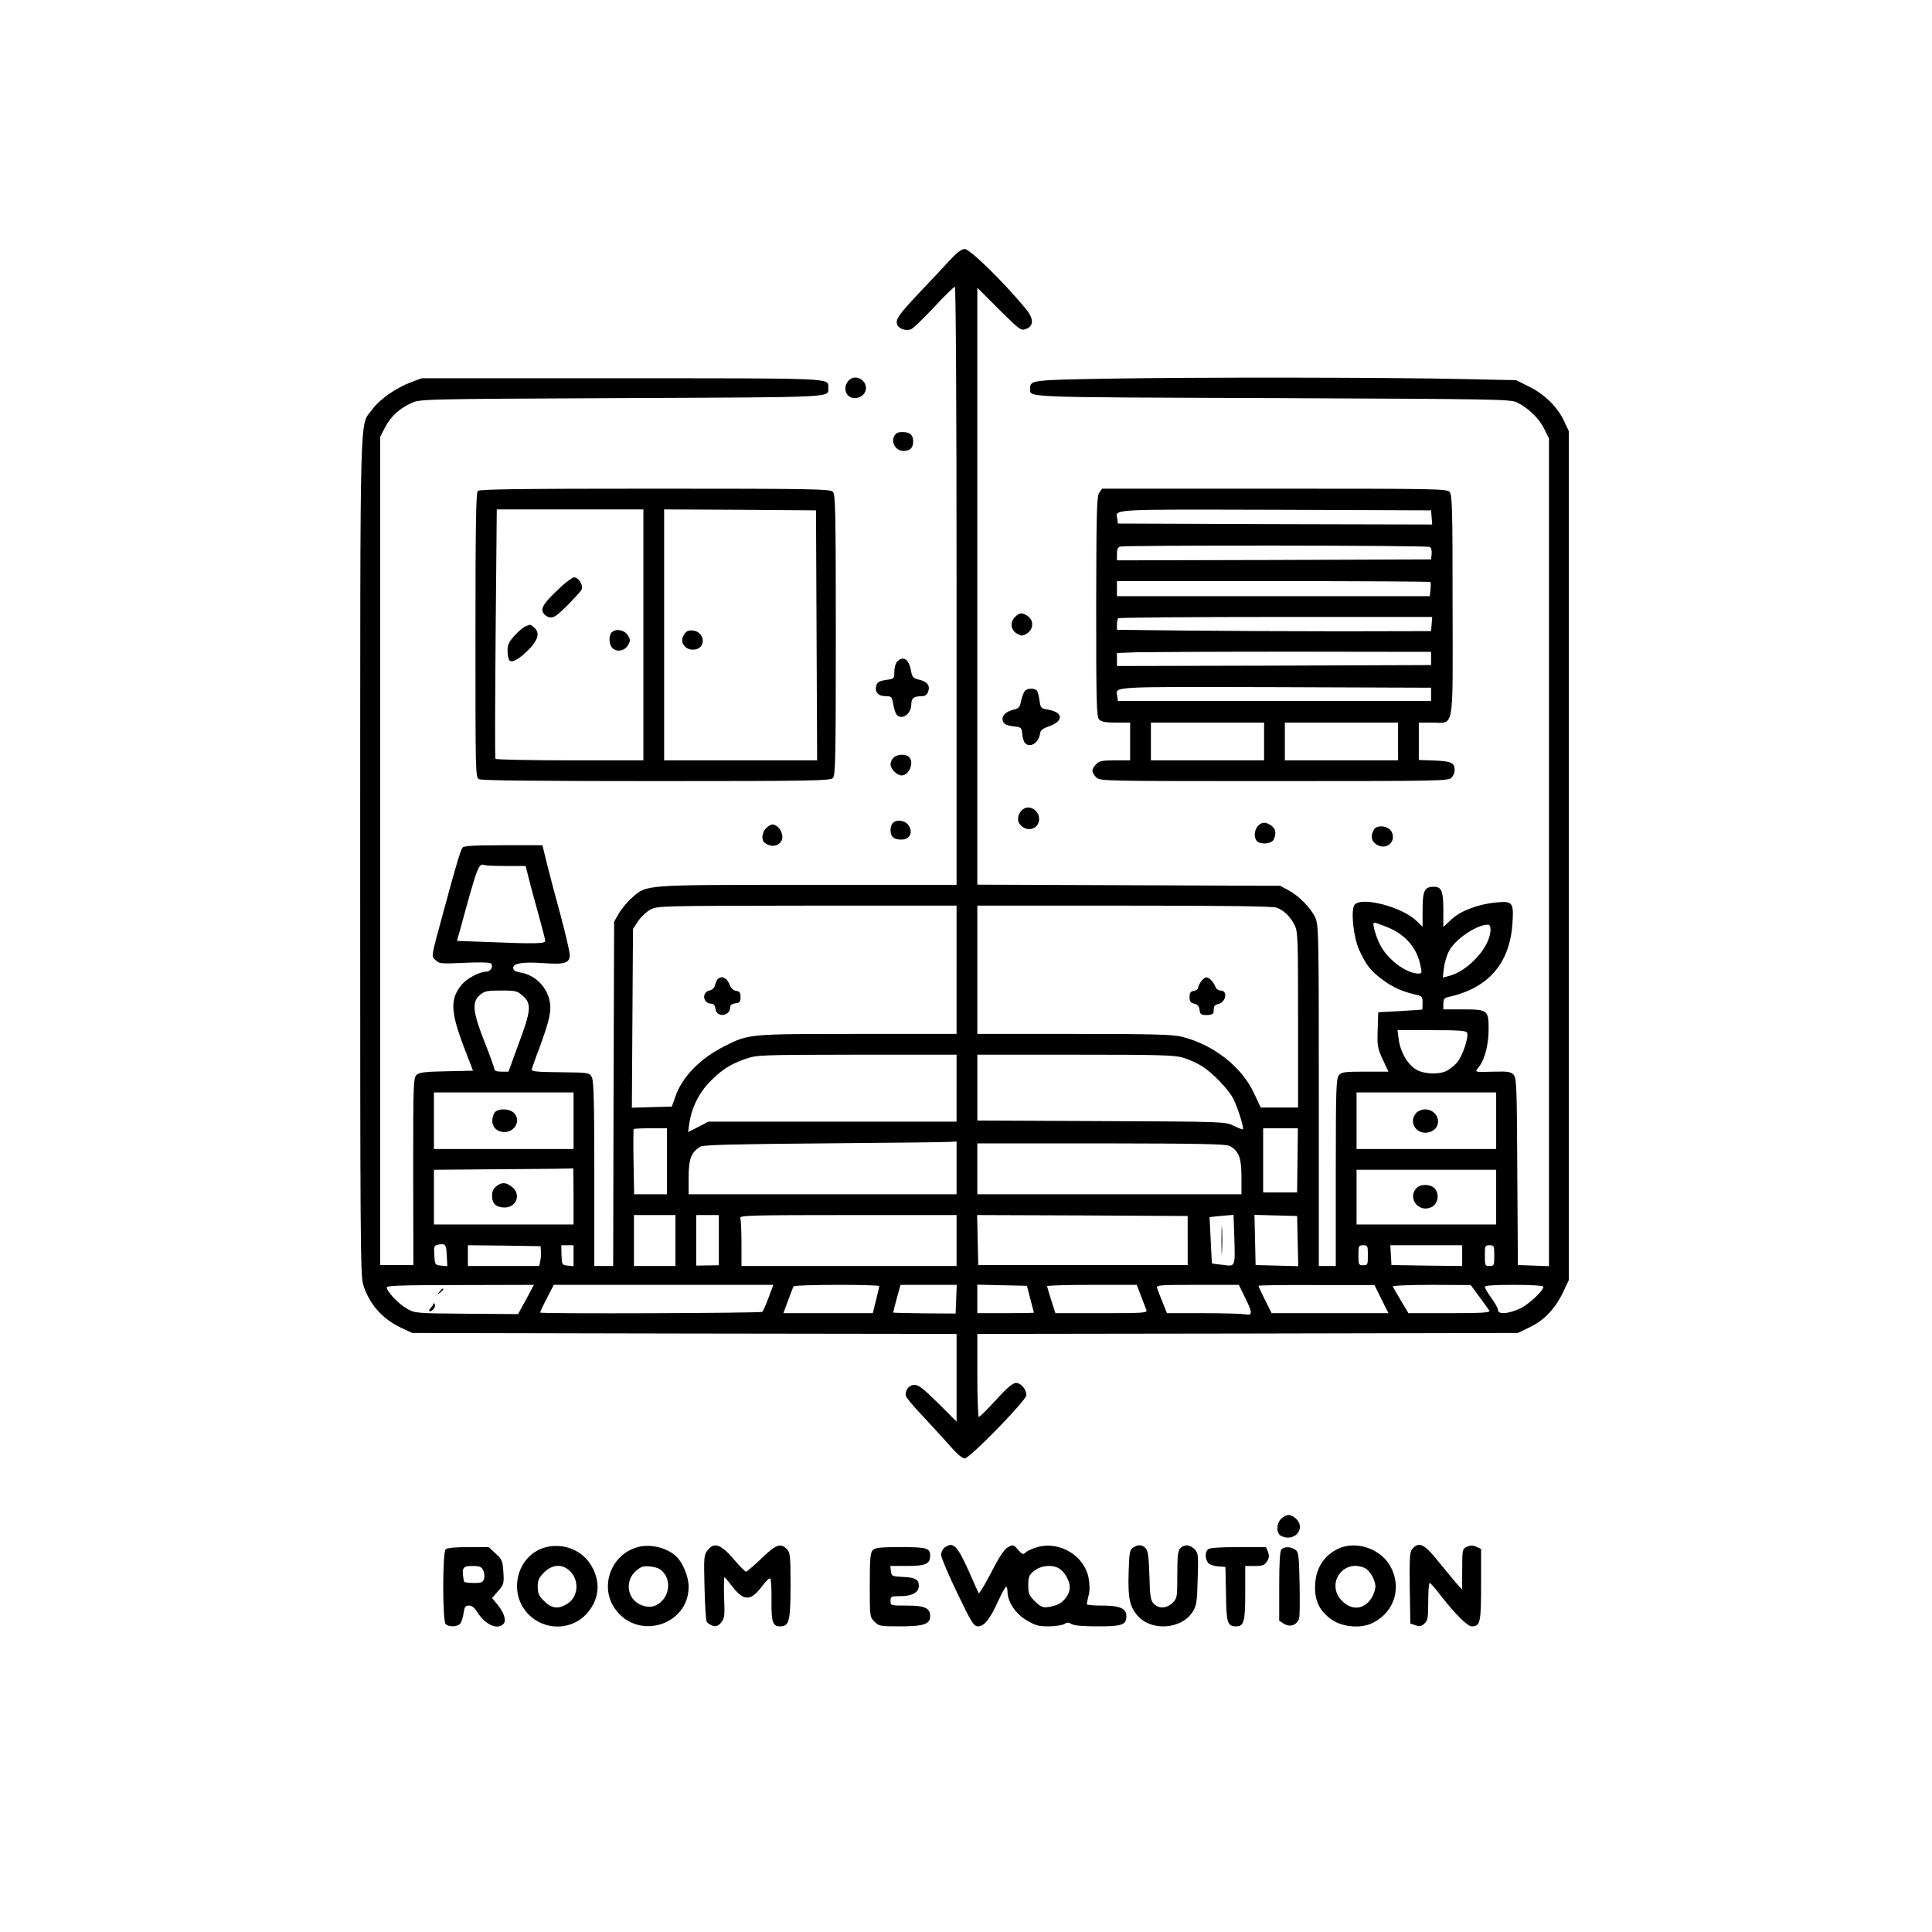 <?xml version="1.0" standalone="no"?>
<!DOCTYPE svg PUBLIC "-//W3C//DTD SVG 20010904//EN"
 "http://www.w3.org/TR/2001/REC-SVG-20010904/DTD/svg10.dtd">
<svg version="1.0" xmlns="http://www.w3.org/2000/svg"
 width="1024pt" height="1024pt" viewBox="0 0 1024 1024"
 preserveAspectRatio="xMidYMid meet">

<g transform="translate(0,1024) scale(0.1,-0.1)"
fill="#000000" stroke="none">
<path d="M5027 8853 c-34 -37 -103 -111 -154 -164 -109 -116 -127 -141 -118
-168 7 -23 43 -36 72 -27 11 3 65 56 122 116 56 61 107 110 112 110 5 0 9
-617 9 -1585 l0 -1585 -788 0 c-875 0 -851 2 -930 -66 -23 -19 -54 -57 -70
-82 l-27 -47 -3 -912 -2 -913 -50 0 -50 0 0 488 c0 373 -3 493 -13 512 -13 25
-13 25 -167 27 -124 1 -154 4 -152 15 2 7 18 54 37 103 54 146 68 202 60 250
-12 80 -76 147 -155 160 -29 5 -40 12 -40 25 0 25 53 33 165 25 108 -8 135 1
135 44 0 15 -22 109 -48 207 -27 98 -60 223 -73 276 l-24 98 -206 0 c-153 0
-209 -3 -217 -12 -11 -15 -30 -76 -101 -338 -69 -255 -66 -235 -42 -259 19
-19 28 -20 154 -14 90 4 136 2 141 -5 11 -18 -5 -42 -28 -42 -35 -1 -100 -35
-128 -68 -63 -75 -61 -143 11 -332 l48 -125 -141 -3 c-113 -2 -144 -6 -158
-19 -17 -15 -18 -46 -18 -512 l1 -496 -88 0 -88 0 0 2195 0 2195 25 48 c29 57
75 101 139 130 46 22 47 22 1119 27 1161 5 1091 2 1092 56 0 51 43 49 -1094
49 l-1061 0 -57 -21 c-81 -31 -165 -90 -204 -143 -70 -97 -64 93 -65 -2366 0
-2035 1 -2225 16 -2274 32 -103 101 -182 204 -230 l56 -26 1443 -3 1442 -2 0
-232 0 -233 -98 98 c-75 75 -104 97 -124 97 -28 0 -48 -23 -48 -55 0 -9 42
-60 93 -113 50 -54 116 -125 146 -160 33 -38 62 -62 74 -62 27 0 326 307 327
335 0 31 -28 65 -55 65 -17 0 -47 -25 -106 -90 -45 -49 -86 -90 -91 -90 -4 0
-8 99 -8 220 l0 220 1433 2 1432 3 68 33 c76 38 132 98 176 192 l26 55 0 2250
0 2250 -26 55 c-34 73 -104 142 -187 182 l-66 33 -286 6 c-395 9 -1418 10
-1878 2 -403 -7 -412 -8 -412 -51 1 -50 -73 -47 1282 -52 1194 -5 1265 -6
1299 -23 60 -30 116 -84 143 -139 l26 -52 0 -2193 0 -2194 -82 3 -83 3 -3 494
c-2 452 -4 496 -19 514 -15 16 -30 19 -103 17 -109 -3 -105 -4 -81 26 31 39
51 118 51 200 0 100 -5 104 -136 104 l-104 0 0 30 c0 24 5 31 28 36 209 46
323 176 338 386 8 115 2 123 -84 115 -97 -9 -189 -44 -238 -89 l-44 -41 0 87
c0 102 -9 126 -50 126 -50 0 -60 -21 -60 -122 l0 -90 -31 30 c-76 75 -292 131
-329 87 -22 -26 -7 -172 24 -240 37 -81 61 -112 127 -160 54 -40 107 -63 182
-79 23 -6 27 -11 27 -41 0 -19 -1 -36 -2 -36 -2 -1 -55 -4 -118 -8 l-115 -6
-3 -94 c-3 -86 0 -98 27 -157 l30 -64 -123 0 c-106 0 -125 -2 -139 -18 -15
-17 -17 -67 -17 -515 l0 -497 -45 0 -45 0 0 903 c0 863 -1 904 -19 944 -24 51
-86 115 -143 145 l-43 23 -802 3 -803 3 0 1582 0 1582 115 -115 c109 -108 116
-114 142 -104 43 15 43 55 0 107 -121 146 -296 317 -324 317 -18 0 -43 -20
-86 -67z m-2343 -3203 l102 0 17 -67 c9 -38 33 -124 52 -193 19 -69 35 -131
35 -137 0 -15 -55 -16 -302 -6 l-166 6 20 71 c89 327 95 342 126 331 8 -3 60
-5 116 -5z m2386 -550 l0 -340 -523 0 c-577 0 -578 0 -705 -64 -132 -66 -228
-165 -263 -270 l-18 -51 -106 -3 -106 -3 3 474 3 473 27 42 c16 23 45 50 65
61 37 20 60 20 831 21 l792 0 0 -340z m1697 329 c38 -14 71 -46 94 -91 18 -35
19 -65 19 -503 l0 -465 -99 0 -99 0 -36 77 c-67 141 -213 255 -381 298 -49 12
-147 15 -572 15 l-513 0 0 340 0 340 779 0 c528 0 789 -3 808 -11z m578 -100
c96 -36 160 -105 181 -195 12 -51 11 -54 -7 -54 -59 0 -147 61 -194 134 -28
45 -56 136 -41 136 3 0 31 -9 61 -21z m555 -16 c0 -91 -119 -222 -224 -247
l-29 -7 6 50 c3 27 15 68 27 90 31 61 141 137 203 140 12 1 17 -7 17 -26z
m-5128 -352 c46 -41 43 -77 -23 -253 l-54 -148 -37 0 c-25 0 -38 5 -38 13 0 8
-23 72 -51 143 -63 158 -69 213 -26 250 25 21 38 24 112 24 79 0 87 -2 117
-29z m5004 -195 c9 -24 -24 -122 -52 -156 -15 -17 -39 -37 -55 -45 -39 -21
-117 -19 -159 4 -46 24 -87 93 -96 159 l-7 52 182 0 c149 0 183 -3 187 -14z
m-2706 -293 l0 -178 -658 0 -658 0 -53 -28 -54 -27 6 43 c11 78 46 154 97 210
64 70 118 106 199 134 65 22 72 22 594 23 l527 0 0 -177z m1201 161 c30 -9 75
-29 100 -45 58 -37 141 -123 167 -175 22 -43 56 -153 50 -159 -2 -3 -24 6 -49
18 -44 22 -45 22 -701 25 l-658 3 0 174 0 175 518 0 c444 0 526 -2 573 -16z
m-3231 -334 l0 -150 -370 0 -370 0 0 150 0 150 370 0 370 0 0 -150z m4890 0
l0 -150 -370 0 -370 0 0 150 0 150 370 0 370 0 0 -150z m-4395 -215 l0 -175
-87 0 -87 0 -3 171 c-2 94 -1 173 1 175 2 2 43 4 90 4 l86 0 0 -175z m3342 5
l-2 -170 -90 0 -90 0 0 170 0 170 92 0 92 0 -2 -170z m-1807 -40 l0 -140 -710
0 -710 0 0 91 c0 97 14 133 63 162 17 9 176 13 657 17 349 3 650 6 668 8 l32
2 0 -140z m1448 116 c48 -26 62 -64 62 -163 l0 -93 -700 0 -700 0 0 135 0 135
658 0 c515 -1 662 -3 680 -14z m-3478 -266 l0 -150 -370 0 -370 0 0 145 0 145
368 3 c202 1 368 3 370 5 1 1 2 -65 2 -148z m4890 -5 l0 -145 -370 0 -370 0 0
145 0 145 370 0 370 0 0 -145z m-4350 -230 l0 -135 -110 0 -110 0 0 135 0 135
110 0 110 0 0 -135z m230 2 l0 -133 -60 -1 -60 -1 0 134 0 134 60 0 60 0 0
-133z m1260 -2 l0 -135 -570 0 -570 0 0 119 c0 66 -3 126 -6 135 -6 14 49 16
570 16 l576 0 0 -135z m1225 0 l0 -130 -555 0 -555 0 -3 133 -3 132 558 -2
558 -3 0 -130z m247 23 c5 -166 7 -161 -61 -152 -31 3 -57 7 -57 8 -1 0 -4 56
-7 123 l-6 122 27 3 c15 2 43 4 64 6 l36 3 4 -113z m336 -26 l3 -133 -113 3
-113 3 -3 133 -3 133 113 -3 113 -3 3 -133z m-4510 -76 l3 -57 -33 3 c-32 3
-33 4 -36 55 -3 47 -1 52 20 56 39 7 43 2 46 -57z m499 24 c1 -14 0 -37 -3
-52 l-6 -28 -189 0 -189 0 0 55 0 55 193 -2 192 -3 2 -25z m173 -26 l0 -55
-31 3 c-30 3 -31 5 -33 56 l-1 52 32 0 33 0 0 -56z m4210 3 c0 -50 -1 -53 -25
-53 -24 0 -25 3 -25 53 0 50 1 53 25 53 24 0 25 -3 25 -53z m500 -2 l0 -55
-187 2 -188 3 -3 53 -3 52 190 0 191 0 0 -55z m170 0 c0 -52 -1 -55 -25 -55
-24 0 -25 3 -25 55 0 52 1 55 25 55 24 0 25 -3 25 -55z m-5132 -233 l-42 -77
-274 2 c-273 2 -275 3 -317 28 -45 26 -105 90 -105 112 0 9 90 12 390 12 l390
1 -42 -78z m1286 11 c-14 -38 -29 -72 -34 -76 -6 -7 -1170 -11 -1177 -4 -1 2
14 35 35 75 l37 72 582 0 582 0 -25 -67z m586 60 c0 -5 -8 -38 -17 -75 l-17
-68 -237 0 -237 0 25 67 c13 36 26 70 29 75 6 10 454 11 454 1z m408 -69 l-3
-76 -165 1 c-90 1 -165 3 -166 4 0 1 8 35 19 75 l20 72 149 0 149 0 -3 -76z
m393 1 c10 -38 19 -71 19 -72 0 -2 -67 -3 -150 -3 l-150 0 0 75 0 76 131 -3
132 -3 18 -70z m586 18 c12 -32 25 -66 29 -75 6 -17 -10 -18 -238 -18 l-244 0
-22 68 c-12 38 -22 71 -22 75 0 4 107 7 238 7 l237 0 22 -57z m551 -8 c42 -85
42 -99 1 -91 -17 3 -118 6 -223 6 l-191 0 -23 58 c-13 31 -26 65 -29 75 -5 16
10 17 214 17 l219 0 32 -65z m724 -11 l37 -74 -309 0 -310 0 -35 70 c-19 38
-35 72 -35 75 0 3 138 5 308 4 l307 0 37 -75z m519 13 c25 -34 49 -68 53 -74
6 -10 -39 -13 -211 -13 l-218 0 -40 67 c-22 36 -41 70 -43 75 -2 4 90 8 205 8
l208 -1 46 -62z m339 53 c0 -22 -78 -95 -125 -116 -60 -28 -115 -32 -115 -8 0
9 -16 38 -35 64 -19 26 -35 53 -35 59 0 8 48 11 155 11 96 0 155 -4 155 -10z"/>
<path d="M3802 5048 c-5 -7 -11 -22 -13 -33 -3 -11 -15 -22 -29 -25 -43 -10
-34 -70 11 -70 12 0 19 -9 21 -27 5 -48 78 -40 78 8 0 12 9 19 28 21 23 3 27
8 27 33 0 24 -5 31 -23 33 -14 2 -27 14 -33 30 -16 41 -47 54 -67 30z"/>
<path d="M6366 5038 c-9 -12 -16 -28 -16 -35 0 -6 -10 -13 -22 -15 -18 -2 -23
-10 -23 -33 0 -23 5 -30 25 -35 18 -4 26 -14 28 -33 3 -23 8 -27 38 -27 20 0
35 5 36 13 0 6 1 19 2 27 1 8 10 16 21 18 43 8 55 72 14 72 -11 0 -22 8 -26
18 -9 25 -34 52 -49 52 -7 0 -20 -10 -28 -22z"/>
<path d="M2620 4341 c-27 -52 -1 -101 54 -101 58 0 89 66 48 103 -26 24 -88
22 -102 -2z"/>
<path d="M7507 4342 c-51 -56 14 -132 83 -97 58 30 32 115 -37 115 -16 0 -37
-8 -46 -18z"/>
<path d="M2630 3952 c-16 -13 -23 -29 -22 -53 1 -40 23 -59 67 -59 63 0 88 71
39 109 -33 26 -55 26 -84 3z"/>
<path d="M7507 3942 c-49 -54 14 -132 80 -100 35 16 44 69 17 99 -22 24 -76
25 -97 1z"/>
<path d="M6474 3665 c0 -66 1 -92 3 -57 2 34 2 88 0 120 -2 31 -3 3 -3 -63z"/>
<path d="M2329 3393 c-13 -16 -12 -17 4 -4 16 13 21 21 13 21 -2 0 -10 -8 -17
-17z"/>
<path d="M2297 3332 c1 -3 -4 -14 -14 -24 -9 -10 -11 -18 -6 -18 18 0 37 30
26 39 -5 5 -8 6 -6 3z"/>
<path d="M4497 8222 c-33 -37 -13 -92 33 -92 54 0 80 58 42 93 -24 22 -55 21
-75 -1z"/>
<path d="M4738 7925 c-15 -34 12 -75 50 -75 35 0 52 16 52 50 0 35 -17 50 -57
50 -26 0 -36 -6 -45 -25z"/>
<path d="M2532 7638 c-9 -9 -12 -193 -12 -765 0 -734 0 -753 19 -763 13 -7
325 -10 940 -10 823 0 921 2 935 16 14 14 16 96 16 759 0 663 -2 745 -16 759
-14 14 -113 16 -943 16 -708 0 -930 -3 -939 -12z m878 -763 l0 -665 -389 0
c-215 0 -392 4 -395 8 -3 5 -2 304 1 665 l6 657 389 0 388 0 0 -665z m918 -2
l3 -663 -406 0 -405 0 0 665 0 665 403 -2 402 -3 3 -662z"/>
<path d="M2964 7121 c-81 -76 -99 -104 -85 -129 6 -11 21 -22 35 -24 20 -4 37
8 92 62 36 37 71 74 76 84 12 22 -15 66 -40 66 -9 -1 -45 -27 -78 -59z"/>
<path d="M2785 6920 c-11 -4 -37 -26 -58 -49 -29 -32 -37 -49 -37 -79 0 -20 4
-43 9 -50 12 -20 55 5 109 61 46 50 53 84 24 110 -21 19 -19 19 -47 7z"/>
<path d="M3242 6888 c-17 -17 -15 -64 4 -83 24 -23 66 -15 83 16 13 24 13 29
-2 53 -19 28 -63 36 -85 14z"/>
<path d="M3625 6876 c-27 -41 10 -88 61 -78 59 11 48 94 -13 100 -25 2 -35 -2
-48 -22z"/>
<path d="M5826 7628 c-13 -18 -15 -101 -16 -604 0 -517 2 -584 16 -598 11 -12
36 -16 90 -16 l74 0 0 -100 0 -100 -80 0 c-67 0 -83 -3 -100 -20 -11 -11 -20
-27 -20 -35 0 -8 9 -24 20 -35 20 -20 33 -20 943 -20 882 0 925 1 940 18 10
10 17 27 17 38 0 41 -16 49 -105 53 l-85 3 0 99 0 99 70 0 c120 0 110 -57 109
623 0 516 -2 584 -16 600 -15 16 -72 17 -929 17 l-913 0 -15 -22z m1762 -131
l3 -37 -833 2 -833 3 -3 23 c-8 55 -61 52 835 50 l828 -3 3 -38z m-10 -156 c8
-4 12 -21 10 -37 l-3 -29 -832 -3 -833 -2 0 34 c0 25 5 36 18 39 33 8 1627 7
1640 -2z m3 -186 c3 -2 3 -20 1 -40 l-4 -35 -829 0 -829 0 0 40 0 40 828 0
c456 0 831 -2 833 -5z m7 -222 l-3 -38 -480 -1 c-264 0 -639 2 -832 4 l-353 4
0 27 c0 15 3 31 7 34 3 4 379 7 835 7 l829 0 -3 -37z m-3 -183 l0 -35 -832 -3
-833 -2 0 35 0 34 103 4 c56 1 431 3 832 3 l730 -1 0 -35z m0 -190 l0 -35
-830 0 -830 0 -3 23 c-8 55 -61 52 835 50 l828 -3 0 -35z m-885 -250 l0 -100
-300 0 -300 0 0 100 0 100 300 0 300 0 0 -100z m710 0 l0 -100 -300 0 -300 0
0 100 0 100 300 0 300 0 0 -100z"/>
<path d="M5379 6969 c-27 -27 -22 -69 12 -88 24 -13 29 -13 53 2 34 22 36 69
4 91 -30 21 -44 20 -69 -5z"/>
<path d="M4756 6734 c-9 -9 -16 -32 -16 -54 0 -37 -1 -38 -45 -44 -37 -6 -46
-12 -51 -32 -8 -33 11 -54 51 -54 30 0 33 -3 39 -42 4 -23 12 -48 18 -55 27
-33 78 2 78 54 0 33 14 43 56 43 16 0 28 8 33 23 12 32 -3 54 -46 64 -33 8
-38 13 -44 45 -10 63 -41 85 -73 52z"/>
<path d="M5431 6577 c-6 -8 -14 -31 -19 -52 -7 -35 -12 -40 -45 -48 -40 -10
-61 -35 -51 -61 6 -16 24 -23 74 -28 21 -3 26 -9 28 -38 2 -19 8 -41 14 -47
25 -30 73 -2 80 47 2 19 13 28 47 40 81 28 77 76 -6 89 -35 6 -38 9 -43 46 -3
22 -9 46 -13 53 -11 16 -52 16 -66 -1z"/>
<path d="M4736 6224 c-9 -8 -16 -24 -16 -35 0 -24 34 -59 58 -59 41 0 69 69
40 98 -17 17 -64 15 -82 -4z"/>
<path d="M5424 5952 c-23 -15 -35 -51 -24 -72 26 -48 93 -45 106 5 12 49 -42
94 -82 67z"/>
<path d="M4732 5878 c-7 -7 -12 -24 -12 -38 0 -35 17 -50 57 -50 45 0 64 37
39 75 -18 27 -63 34 -84 13z"/>
<path d="M6667 5862 c-20 -22 -22 -63 -5 -80 20 -20 76 -15 88 7 16 31 12 59
-12 75 -29 21 -51 20 -71 -2z"/>
<path d="M4060 5850 c-22 -22 -26 -63 -7 -77 45 -36 105 -6 92 45 -6 29 -30
52 -52 52 -7 0 -22 -9 -33 -20z"/>
<path d="M7281 5841 c-18 -32 -13 -60 15 -77 50 -33 107 14 80 67 -16 33 -80
40 -95 10z"/>
<path d="M6790 2190 c-26 -26 -26 -76 -1 -90 69 -36 135 36 81 90 -11 11 -29
20 -40 20 -11 0 -29 -9 -40 -20z"/>
<path d="M2881 2036 c-143 -47 -188 -238 -83 -349 88 -93 235 -90 316 5 66 77
71 174 13 261 -52 78 -154 112 -246 83z m132 -116 c59 -47 56 -143 -7 -181
-47 -29 -82 -25 -122 15 -28 28 -34 42 -34 76 0 34 6 48 34 76 40 40 89 46
129 14z"/>
<path d="M3380 2040 c-144 -39 -206 -215 -116 -333 123 -163 386 -79 386 123
0 54 -32 130 -67 162 -50 46 -137 66 -203 48z m137 -135 c33 -37 32 -103 -2
-143 -32 -38 -72 -48 -119 -28 -73 31 -86 129 -24 181 27 23 39 26 77 22 33
-4 52 -12 68 -32z"/>
<path d="M3751 2024 c-20 -25 -21 -37 -17 -193 2 -91 7 -174 11 -184 4 -9 19
-20 33 -24 19 -5 30 0 45 18 17 21 19 37 15 131 -2 60 -1 108 2 108 3 0 20
-21 39 -46 62 -81 99 -82 158 -4 20 27 40 47 45 44 5 -3 8 -55 7 -115 -1 -118
6 -139 47 -139 47 0 54 30 54 217 0 160 -2 175 -20 193 -33 33 -58 24 -134
-50 -40 -38 -77 -70 -82 -70 -5 0 -32 27 -59 59 -73 86 -109 100 -144 55z"/>
<path d="M5006 2037 c-10 -8 -18 -24 -18 -38 0 -13 38 -104 85 -201 77 -160
88 -178 111 -178 32 0 63 38 106 133 19 42 38 76 43 77 4 0 7 -12 7 -27 1 -53
42 -116 100 -150 46 -28 64 -33 117 -33 35 0 72 6 83 12 16 10 24 10 40 0 13
-8 61 -12 139 -12 130 0 151 8 151 55 0 40 -35 55 -127 55 -46 0 -83 3 -83 8
0 4 5 25 10 47 7 27 6 58 -1 95 -23 114 -152 192 -267 161 -26 -7 -54 -19 -64
-28 -16 -14 -19 -13 -42 13 -24 28 -26 28 -53 14 -20 -11 -45 -48 -89 -134
-34 -65 -64 -115 -67 -110 -3 5 -26 56 -51 114 -63 140 -84 161 -130 127z
m612 -113 c27 -19 52 -65 52 -96 0 -41 -36 -86 -77 -97 -59 -17 -72 -14 -109
23 -30 30 -34 40 -34 84 0 44 4 54 31 76 36 30 101 35 137 10z"/>
<path d="M6004 2036 c-17 -13 -19 -29 -22 -132 -4 -132 5 -177 45 -225 73 -87
236 -76 295 19 20 33 23 52 26 174 4 127 3 137 -17 157 -25 25 -54 27 -75 5
-13 -12 -16 -40 -16 -140 0 -119 -1 -126 -25 -149 -30 -31 -75 -33 -101 -4
-16 18 -19 40 -22 148 -3 97 -7 130 -19 144 -19 21 -43 22 -69 3z"/>
<path d="M7094 2032 c-81 -38 -124 -110 -124 -207 0 -74 27 -127 88 -169 58
-41 158 -49 219 -17 118 59 156 196 87 308 -55 88 -179 127 -270 85z m140
-103 c27 -13 56 -64 56 -99 0 -11 -7 -34 -15 -50 -36 -69 -106 -81 -161 -26
-90 90 5 227 120 175z"/>
<path d="M7486 2031 c-14 -16 -16 -42 -14 -207 l3 -189 27 -9 c22 -8 32 -6 48
9 17 16 20 30 20 117 0 54 3 98 8 98 4 0 31 -31 59 -68 76 -97 141 -162 163
-162 46 0 50 19 50 221 l0 189 -25 12 c-19 8 -31 8 -50 0 -24 -11 -25 -14 -25
-119 l-1 -108 -32 36 c-17 20 -54 64 -82 99 -85 107 -112 122 -149 81z"/>
<path d="M2362 2028 c-17 -17 -17 -379 0 -396 17 -17 63 -15 78 3 6 8 14 32
17 55 5 33 9 40 29 40 15 0 29 -11 44 -35 42 -67 110 -97 140 -60 15 18 0 62
-38 106 l-24 29 32 37 c30 34 32 40 28 101 -4 59 -7 67 -41 98 l-37 34 -108 0
c-71 0 -112 -4 -120 -12z m198 -109 c7 -11 9 -32 6 -45 -6 -21 -12 -24 -56
-24 -28 0 -51 3 -51 8 -13 73 -8 82 45 82 36 0 48 -4 56 -21z"/>
<path d="M4626 2024 c-13 -13 -16 -44 -16 -185 0 -167 0 -170 25 -194 23 -24
30 -25 137 -25 124 0 158 12 158 54 0 43 -28 56 -123 56 -86 0 -87 0 -87 25 0
24 3 25 53 25 61 0 97 20 97 54 0 34 -18 45 -85 48 -57 3 -60 4 -63 31 l-3 27
90 0 c97 0 121 11 121 54 0 41 -17 46 -156 46 -107 0 -136 -3 -148 -16z"/>
<path d="M6402 2028 c-16 -16 -15 -50 1 -71 6 -9 30 -17 52 -19 l40 -3 3 -145
c2 -153 8 -170 53 -170 42 0 49 24 49 176 l0 144 50 0 c41 0 52 4 65 24 12 18
13 30 6 50 l-11 26 -148 0 c-102 0 -152 -4 -160 -12z"/>
<path d="M6792 2028 c-8 -8 -12 -66 -12 -195 l0 -183 25 -16 c32 -21 71 -7 81
30 3 13 4 97 2 186 -3 146 -5 163 -22 176 -24 17 -58 18 -74 2z"/>
</g>
</svg>
